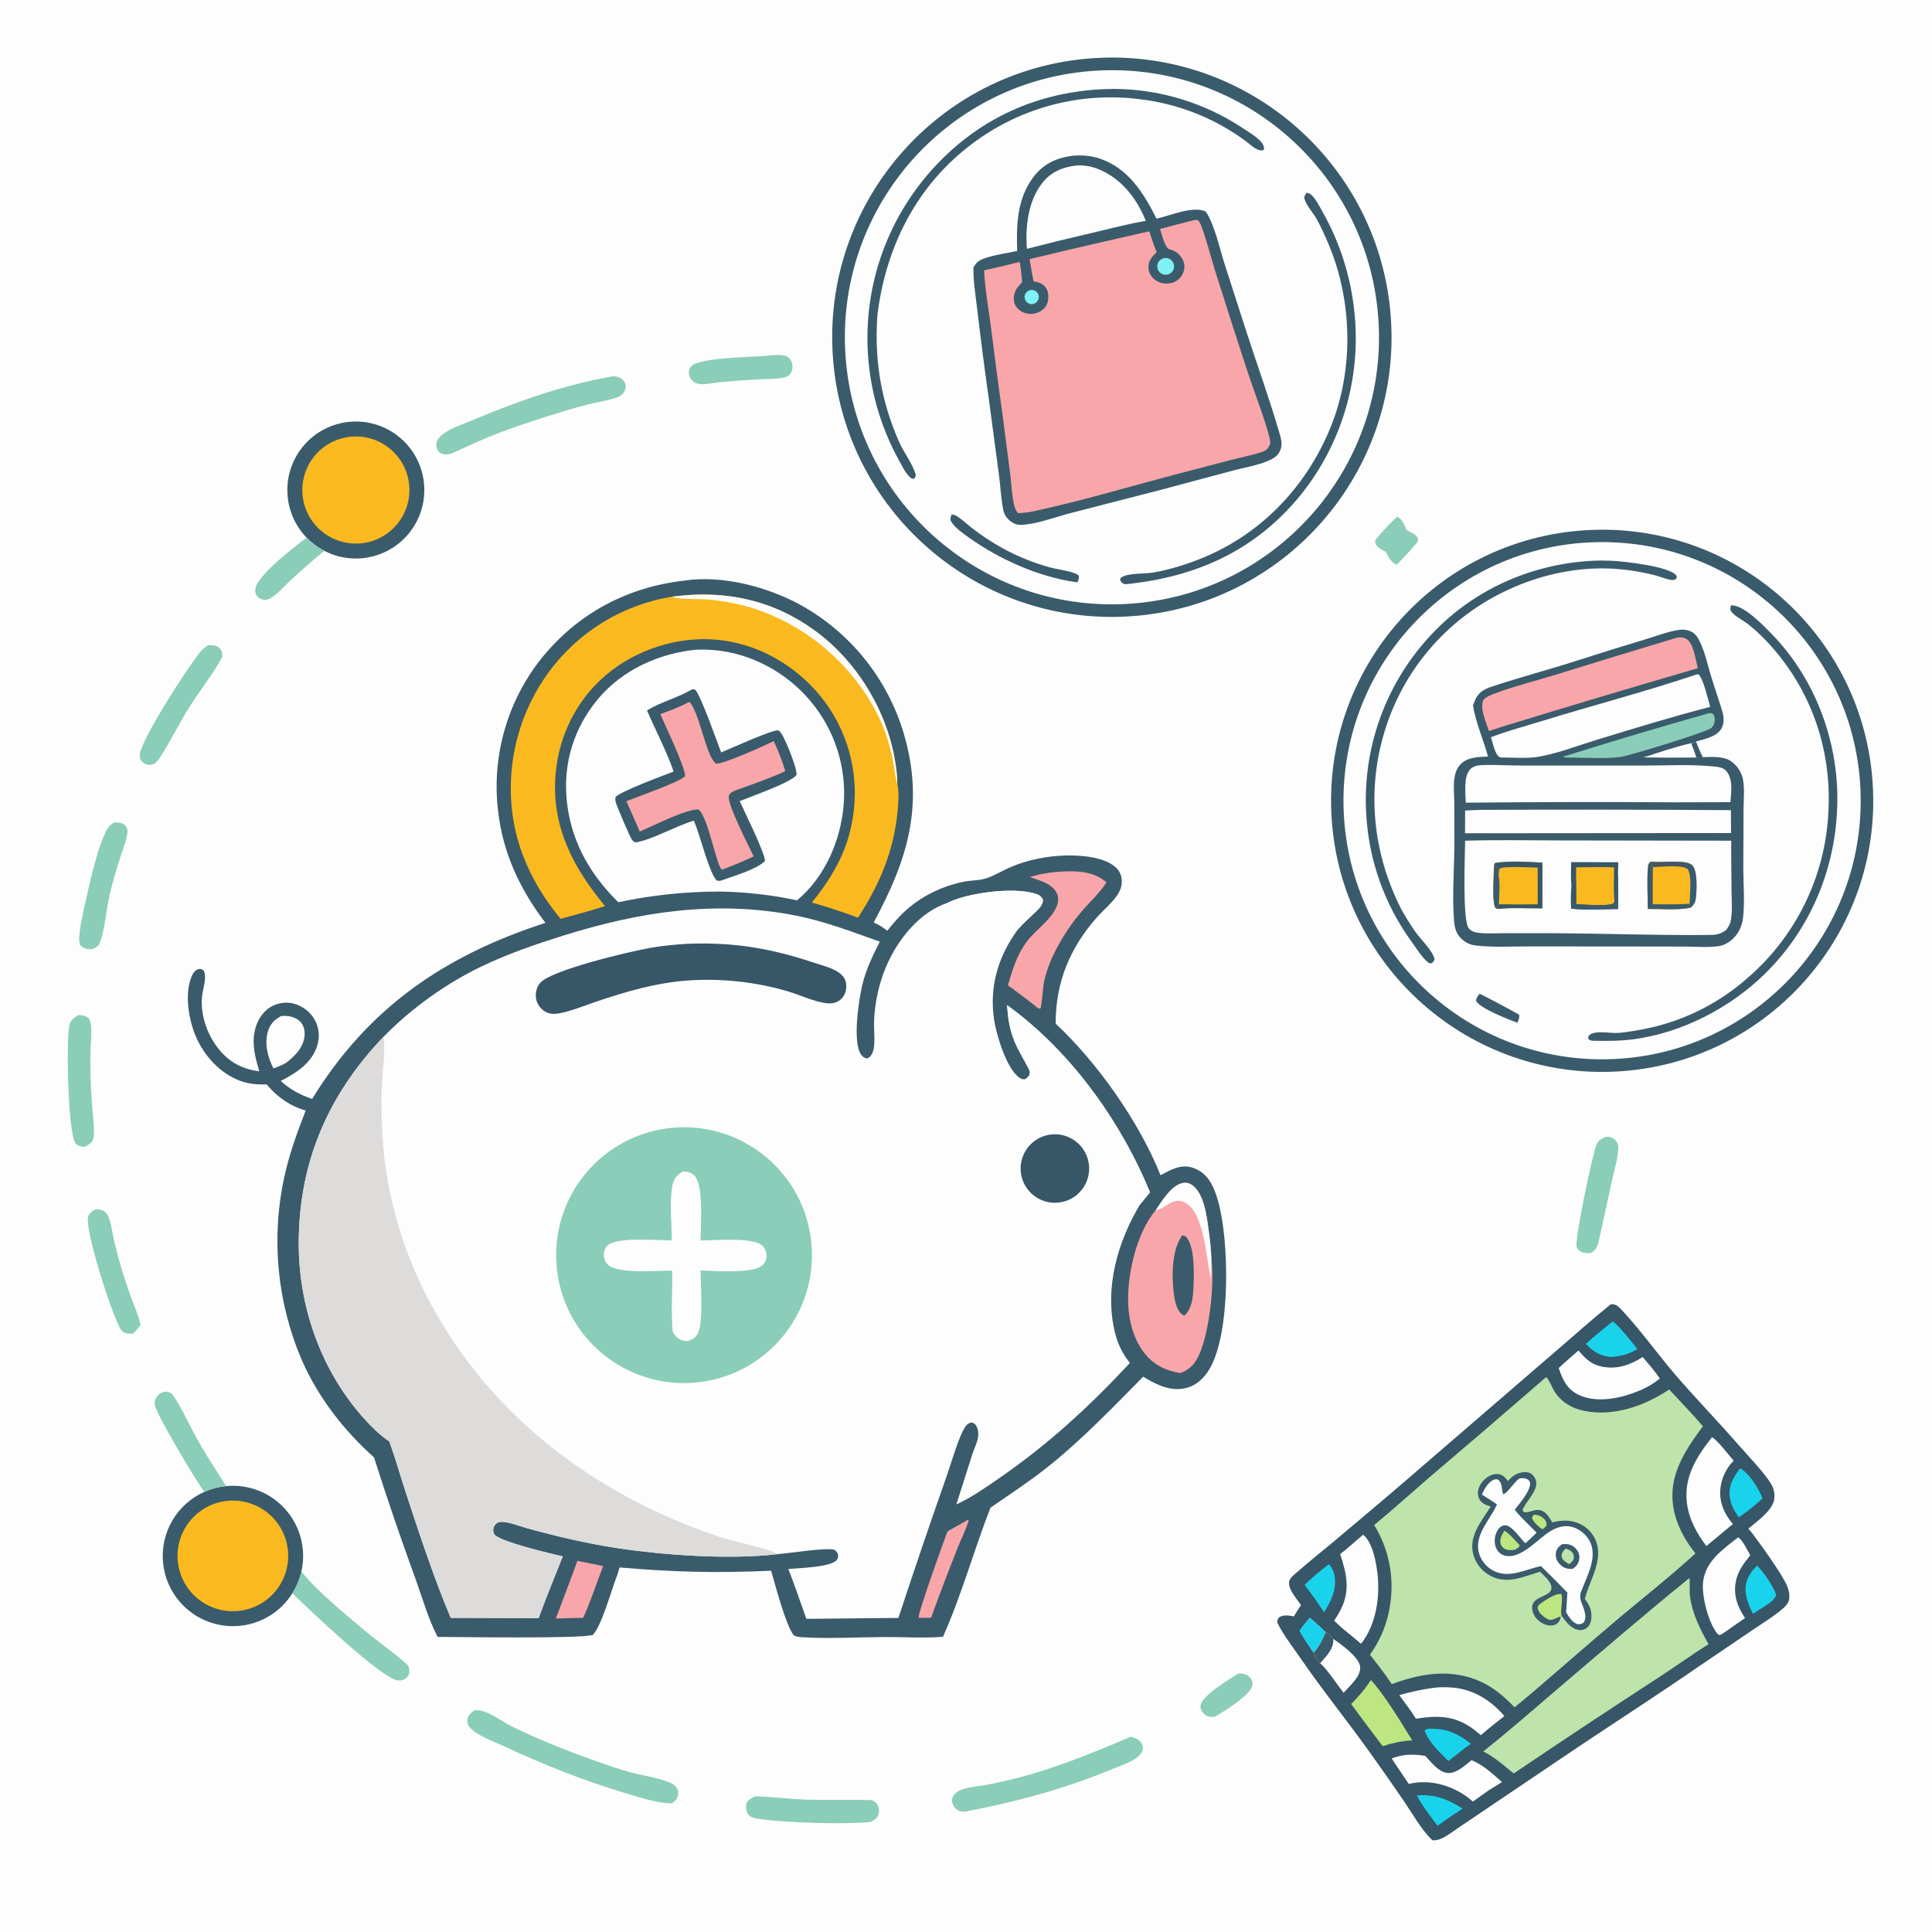<?xml version="1.0" encoding="utf-8" ?><svg xmlns="http://www.w3.org/2000/svg" xmlns:xlink="http://www.w3.org/1999/xlink" width="1024" height="1024" viewBox="0 0 1024 1024"><path fill="#FDFDFD" d="M0 0L1024 0L1024 1024L0 1024L0 0Z"/><path fill="#3A5B6B" d="M362.995 307.696C382.861 304.727 406.601 311.031 423.987 320.45C450.531 335.058 470.269 359.516 478.943 388.546C490.182 426.452 481.114 455.521 463.073 488.925C465.768 490.139 467.963 491.469 470.254 493.321C472.264 490.825 474.322 488.334 476.527 486.008C485.725 476.304 497.664 470.056 510.719 467.337C514.695 466.509 518.957 466.8 522.832 465.496C527.083 464.065 531.131 461.595 535.24 459.766C544.358 455.709 555.539 453.568 565.496 453.411C573.315 453.288 586.157 454.24 591.941 460.284C595.092 463.576 595.316 468.622 593.268 472.568C590.588 477.733 585.132 481.956 581.276 486.324C566.93 502.58 559.461 520.882 559.532 542.569C581.523 563.026 603.981 594.887 615.099 622.904C617.757 621.514 620.489 619.899 623.364 619.009C627.729 617.658 631.325 618.091 635.301 620.314C641.184 623.605 643.756 630.134 645.529 636.314C651.629 657.573 652.256 705.865 641.35 725.122C638.534 730.092 634.405 734.212 628.737 735.659C620.514 737.756 612.7 733.85 605.902 729.683C590.182 745.571 574.747 761.745 557.372 775.862C547.06 784.239 535.907 791.58 524.97 799.105C516.175 821.678 509.678 845.386 499.804 867.522C490.252 868.358 478.735 867.599 468.958 867.661C454.645 867.75 439.893 868.606 425.617 867.794C423.912 867.698 422.279 867.577 420.725 866.798C416.422 861.401 410.91 839.982 408.708 832.513C380.078 833.841 356.853 833.225 328.396 830.788L327.158 834.858C324.089 842.441 319.067 861.348 314.231 866.546C307.307 868.648 243.213 867.617 231.92 867.584C227.01 858.038 223.815 846.816 220.179 836.713C212.413 815.45 205.095 794.027 198.23 772.457C182.167 758.087 168.569 740.545 159.913 720.753C146.809 690.118 143.598 656.155 150.727 623.606C153.408 611.494 157.517 600.133 162.019 588.61C153.775 586.219 146.78 581.377 141.338 574.753C136.275 574.923 131.447 574.506 126.697 572.638C116.42 568.597 108.212 559.544 103.886 549.546C100.005 540.578 97.661 526.754 101.59 517.443C102.255 515.866 103.429 514.081 105.213 513.669C106.562 513.357 106.979 513.714 107.998 514.446C109.737 518.231 107.673 523.382 107.174 527.384C105.958 537.129 109.506 547.813 115.517 555.508C121.252 562.85 128.198 566.631 137.402 567.811C135.417 560.912 133.472 553.975 134.938 546.75C135.974 541.642 138.689 536.676 143.192 533.857C146.883 531.566 151.343 530.864 155.559 531.91C160.185 533.063 164.376 536.261 166.745 540.391C169.122 544.533 169.556 549.489 168.187 554.041C165.341 563.504 157.014 568.664 148.807 572.936C153.879 577.583 158.975 580.153 165.406 582.499C195.09 534.148 235.7 506.36 289.115 489.141C275.652 471.608 266.384 451.762 263.971 429.645C260.567 400.776 268.836 371.743 286.938 348.999C306.216 325.062 332.577 311.101 362.995 307.696Z"/><path fill="#FDFDFD" d="M501.933 478.617C512.83 473.216 537.155 469.922 548.978 473.737C550.822 474.333 551.903 475.086 552.777 476.878C552.741 480.071 549.946 482.265 547.769 484.387C545.053 487.033 542.173 489.539 539.676 492.396C529.118 506.602 524.253 522.741 526.886 540.464C528.048 548.287 533.517 566.75 540.437 571.269C541.335 571.855 541.924 571.98 542.963 572.083C544.392 571.39 544.603 571.093 545.526 569.781C545.594 569.151 545.806 568.52 545.729 567.891C545.54 566.369 538.438 555.132 537.101 550.407C534.994 544.804 534.129 538.723 533.788 532.767C567.293 556.909 593.901 594.071 609.529 631.949C607.736 634.11 605.955 636.28 604.186 638.461C592.188 658.556 585.212 683.051 590.978 706.385C592.478 712.456 594.964 717.491 598.855 722.393C577.462 745.437 555.704 765.398 529.821 783.305C522.624 788.283 514.872 793.731 506.892 797.361L515.413 770.585C516.308 767.772 517.932 764.786 518.373 761.905C518.661 760.023 518.512 757.873 517.664 756.148C517.085 754.971 516.368 754.312 515.128 753.936C513.565 754.126 512.765 754.674 511.857 755.914C508.254 760.83 504.243 775.3 501.983 781.7C493.118 806.887 484.516 832.166 476.177 857.532L427.402 858.016C424.228 849.212 421.269 840.317 417.84 831.609C422.98 831.101 440.122 830.733 443.395 826.932C444.259 825.929 444.378 824.914 444.086 823.667C443.838 822.608 443.134 822.17 442.389 821.433C437.302 820.131 418.863 823.24 412.161 823.713C386.908 826.742 352.267 824.328 327.013 820.5C310.902 818.058 295.239 814.334 279.531 810.045C276.038 809.091 267.769 805.808 264.395 806.798C263.153 807.162 262.206 808.17 261.724 809.351C261.246 810.523 261.269 811.937 261.891 813.053C264.118 817.049 292.3 823.512 298.267 824.933C293.957 835.809 289.488 846.648 285.464 857.633L238.9 857.492C230.099 836.669 222.011 812.231 214.929 790.592C212.033 781.741 209.538 772.743 206.334 763.998C203.767 762.234 201.413 760.381 199.16 758.225C173.255 733.439 159.033 697.698 158.38 662.059C157.574 618.038 173.127 580.941 203.411 549.396C218.157 534.293 236.667 521.069 255.724 511.992C269.36 505.498 283.843 500.489 298.236 495.976C338.884 483.229 379.639 476.913 421.907 485.291C437.183 488.318 451.684 493.904 466.317 499.098C462.539 506.508 459 513.853 457.05 521.993C455.178 529.808 451.776 552.082 456.301 558.841C457.215 560.207 458.087 560.723 459.669 561.007C461.559 560.318 462.674 557.902 463.041 556.04C463.869 551.84 463.142 546.543 463.239 542.204C463.492 530.849 466.318 518.858 471.343 508.654C477.58 495.987 488.158 483.332 501.933 478.617Z"/><path fill="#DDDCDA" d="M203.411 549.396C203.43 549.608 203.451 549.819 203.468 550.031C204.138 558.379 202.827 566.912 202.413 575.254C201.942 584.76 202.247 594.503 202.88 603.999C206.947 664.996 238.23 720.659 284.055 760.216C312.514 784.782 345.69 802.534 381.191 814.525C388.383 816.954 407.519 820.72 412.161 823.713C386.908 826.742 352.267 824.328 327.013 820.5C310.902 818.058 295.239 814.334 279.531 810.045C276.038 809.091 267.769 805.808 264.395 806.798C263.153 807.162 262.206 808.17 261.724 809.351C261.246 810.523 261.269 811.937 261.891 813.053C264.118 817.049 292.3 823.512 298.267 824.933C293.957 835.809 289.488 846.648 285.464 857.633L238.9 857.492C230.099 836.669 222.011 812.231 214.929 790.592C212.033 781.741 209.538 772.743 206.334 763.998C203.767 762.234 201.413 760.381 199.16 758.225C173.255 733.439 159.033 697.698 158.38 662.059C157.574 618.038 173.127 580.941 203.411 549.396Z"/><path fill="#FDFDFD" d="M533.788 532.767C567.293 556.909 593.901 594.071 609.529 631.949C607.736 634.11 605.955 636.28 604.186 638.461C600.671 635.89 590.683 613.632 587.442 608.169C576.45 589.75 562.872 573.004 547.123 558.442C544.134 555.633 540.92 551.953 537.101 550.407C534.994 544.804 534.129 538.723 533.788 532.767Z"/><path fill="#FDFDFD" d="M501.933 478.617C512.83 473.216 537.155 469.922 548.978 473.737C550.822 474.333 551.903 475.086 552.777 476.878C552.741 480.071 549.946 482.265 547.769 484.387C545.053 487.033 542.173 489.539 539.676 492.396C537.366 491.407 535.343 489.49 533.259 488.083C526.091 483.241 520.121 480.815 511.491 480.042C508.501 479.774 504.64 479.953 501.933 478.617Z"/><path fill="#8ACDB8" d="M357.029 597.706C394.224 594.662 426.884 622.253 430.097 659.433C433.31 696.613 405.868 729.398 368.702 732.78C331.297 736.184 298.254 708.526 295.02 671.106C291.787 633.686 319.595 600.769 357.029 597.706Z"/><path fill="#FDFDFD" d="M361.653 620.972C361.832 620.968 362.012 620.956 362.192 620.958C364.539 620.992 366.513 621.496 368.179 623.238C373.137 628.424 371.332 650.059 371.294 657.497C378.503 657.443 399.023 655.6 404.025 660.211C405.55 661.616 406.209 663.422 406.248 665.475C406.285 667.376 405.607 669.185 404.218 670.503C399.066 675.39 378.658 673.451 371.307 673.381C371.252 681.453 373.006 700.008 369.904 706.622C368.73 709.126 367 709.988 364.483 710.846C363.811 710.779 363.146 710.717 362.482 710.588C359.44 710.001 358.27 708.471 356.567 706.007C355.514 695.327 356.553 684.218 356.235 673.457C348.569 673.467 327.863 675.188 322.496 670.598C320.941 669.268 320.116 667.434 320.043 665.4C319.972 663.422 320.558 661.558 321.994 660.157C326.805 655.466 348.887 657.403 355.994 657.496C356.086 648.615 354.779 637.745 356.252 629.132C356.957 625.008 358.281 623.318 361.653 620.972Z"/><path fill="#375668" d="M364.468 500.213C388.858 499.315 408.297 502.56 431.496 510.276C435.949 511.757 441.612 513.041 445.275 516.002C447.162 517.527 448.319 519.34 448.518 521.784C448.731 524.38 448.008 527.178 446.214 529.12C444.217 531.283 441.447 532.055 438.577 531.777C431.701 531.11 424.366 527.451 417.688 525.465C400.405 520.381 382.352 518.425 364.381 519.689C347.481 520.939 332.3 525.461 316.302 530.781C309.946 532.894 303.13 535.845 296.551 537.056C293.479 537.621 290.769 537.563 288.167 535.662C286.042 534.11 284.432 531.676 284.09 529.041C283.723 526.206 284.398 523.095 286.318 520.921C292.359 514.084 333.685 504.323 344.638 502.395C351.226 501.235 357.803 500.644 364.468 500.213Z"/><path fill="#375668" d="M554.825 601.706C561.206 600.155 567.927 602.171 572.401 606.977C576.876 611.783 578.407 618.63 576.405 624.884C574.404 631.138 569.181 635.824 562.748 637.138C553.051 639.12 543.554 632.97 541.394 623.311C539.234 613.652 545.208 604.043 554.825 601.706Z"/><path fill="#FDFDFD" d="M365.97 344.687C369.935 344.138 374.29 344.211 378.279 344.542C397.913 346.172 416.844 356.363 429.443 371.451C442.518 386.891 448.882 406.914 447.123 427.069C445.435 445.878 437.129 464.949 422.453 477.194C408.988 474.321 395.276 472.764 381.51 472.547C363.431 472.536 345.402 474.432 327.722 478.203C313.439 464.167 303.681 447.698 300.808 427.659C297.985 407.964 302.701 389.204 314.682 373.315C327.053 356.909 345.842 347.45 365.97 344.687Z"/><path fill="#3A5B6B" d="M366.747 365.412C367.327 365.39 367.873 365.241 368.397 365.556C370.864 367.039 380.537 394.432 382.222 398.808C387.012 396.834 408.7 386.995 412.237 387.091C412.999 387.112 413.626 387.999 414.04 388.584C416.146 391.565 422.723 407.496 422.162 410.791C418.84 414.976 398.116 422.082 392.06 424.609C393.863 428.732 406.303 453.702 405.364 456.477C400.416 461.066 388.712 464.337 382.141 466.738C381.21 466.942 380.711 466.895 379.793 466.651C375.466 461.763 371.113 442.363 367.73 434.975C358.231 437.758 345.092 445.354 336.802 446.498C335.947 446.165 335.586 445.859 334.991 445.127C333.896 443.781 326.922 427.272 326.331 425.136C326.089 424.262 326.122 423.487 326.186 422.593C327.996 419.698 352.197 410.84 357.042 408.926C353.201 397.882 347.531 387.271 342.906 376.521C342.971 376.485 343.035 376.449 343.099 376.411C350.568 371.955 359.175 369.818 366.747 365.412Z"/><path fill="#F8A6A9" d="M365.381 372.003C370.638 377.144 374.129 400.711 379.433 404.722C383.784 405.006 405.013 395.273 410.103 392.805C412.513 397.958 414.569 403.269 416.258 408.701C408.008 412.538 399.517 415.408 390.992 418.522C389.415 419.098 387.001 419.892 386.368 421.637C384.963 425.505 396.967 448.541 399.462 453.883C394.011 456.528 388.427 458.764 382.778 460.942C379.922 460.397 375.28 432.016 370.002 428.964C362.69 429.239 346.315 437.632 339.107 440.76L332.004 424.634C337.549 422.438 360.671 414.307 363.118 411.412C363.197 406.504 352.64 384.787 349.955 378.494C355.227 376.642 360.436 374.616 365.381 372.003Z"/><path fill="#FABA1F" d="M356.388 316.25C384.665 312.419 410.888 318.167 433.825 335.691C455.766 352.454 471.353 379.359 474.916 406.754C475.319 409.695 475.552 412.657 475.612 415.625C475.647 415.714 475.697 415.799 475.715 415.893C476.653 420.687 476.127 426.445 475.606 431.275C473.367 452.019 465.963 469.124 454.74 486.408C446.684 483.33 438.586 480.719 430.289 478.372C442.203 463.682 450.447 448.794 452.522 429.644C455.069 407.8 448.654 385.857 434.741 368.826C421.159 352.263 401.439 341.069 380.003 339.068C359.301 337.135 337.265 344.24 321.37 357.609C305.565 370.901 296.201 389.941 294.456 410.396C292.132 437.64 303.708 459.941 320.698 480.233C312.931 482.774 305.006 484.841 297.127 487.006C284.336 471.408 275.17 453.946 271.978 433.882C267.722 406.535 274.507 378.618 290.84 356.275C306.548 334.802 330.111 320.414 356.388 316.25Z"/><path fill="#FDFDFD" d="M356.388 316.25C384.665 312.419 410.888 318.167 433.825 335.691C455.766 352.454 471.353 379.359 474.916 406.754C475.319 409.695 475.552 412.657 475.612 415.625C474.517 411.987 474.216 408.158 473.521 404.431C471.939 395.955 469.652 388.078 465.907 380.299C450.796 348.914 419.95 324.959 385.456 319.093C381.938 318.494 378.352 317.991 374.793 317.721C370.901 317.426 360.108 317.743 357.073 316.542C356.842 316.45 356.617 316.347 356.388 316.25Z"/><path fill="#F8A6A9" d="M612.582 641.355C615.742 636.674 620.764 628.454 626.587 627.073C628.48 626.623 630.315 627.036 631.897 628.149C638.314 632.666 639.662 645.174 640.646 652.304C641.355 657.433 641.899 662.66 642.09 667.834C643.829 680.814 640.907 706.482 635.522 718.116C633.208 723.115 630.623 725.886 625.486 727.795C619.897 726.665 615.088 725.126 610.619 721.376C602.632 714.673 598.963 703.824 598.125 693.711C596.788 677.572 601.967 653.951 612.582 641.355Z"/><path fill="#FDFDFD" d="M612.582 641.355C615.742 636.674 620.764 628.454 626.587 627.073C628.48 626.623 630.315 627.036 631.897 628.149C638.314 632.666 639.662 645.174 640.646 652.304C641.355 657.433 641.899 662.66 642.09 667.834C642.048 671.209 641.933 674.582 641.745 677.952C640.095 669.895 639.499 661.816 637.408 653.768C635.959 648.189 633.682 640.422 628.268 637.488C621.75 633.957 618.695 640.17 613.139 641.301C612.956 641.338 612.768 641.337 612.582 641.355Z"/><path fill="#3A5B6B" d="M626.657 654.701C627.326 654.85 627.935 655.147 628.567 655.409C633.462 660.876 632.847 675.363 632.556 682.253C632.333 687.546 631.806 693.596 627.707 697.367C627.214 697.08 626.997 696.972 626.566 696.67C623.749 694.689 622.735 689.622 622.268 686.395C620.931 677.14 620.874 662.527 626.657 654.701Z"/><path fill="#F8A6A9" d="M559.282 462.195C559.419 462.178 559.555 462.154 559.692 462.143C568.918 461.441 579.112 461.213 586.441 467.651C583.255 472.865 578.31 477.37 574.262 481.952C568.066 489.019 562.833 496.875 558.7 505.315C556.311 510.102 554.516 515.163 553.355 520.385C552.737 523.192 552.213 533.437 551.348 534.647C549.937 534.479 549.458 533.785 548.393 532.905C543.689 529.29 539.049 525.674 534.202 522.247C536.643 513.903 539.05 505.874 544.393 498.84C549.071 492.681 557.441 487.342 560.196 480.064C561.023 477.878 561.123 475.419 560.067 473.289C557.562 468.236 550.723 466.536 545.83 464.892C550.189 463.44 554.726 462.674 559.282 462.195Z"/><path fill="#F8A6A9" d="M306.026 827.305C310.59 828.26 315.133 828.993 319.67 830.116C317.766 834.895 310.655 855.297 308.92 857.534C304.157 857.522 299.373 857.736 294.61 857.85C298.376 847.647 302.366 837.553 306.026 827.305Z"/><path fill="#FDFDFD" d="M149.006 538.532C149.837 538.481 150.672 538.438 151.506 538.465C154.268 538.555 157.528 539.626 159.387 541.757C161.177 543.81 161.685 546.61 161.395 549.257C160.718 555.43 156.224 559.742 151.616 563.358C149.476 564.591 147.261 565.434 144.962 566.305C141.87 560.552 140.026 552.839 142.071 546.442C143.303 542.591 145.534 540.423 149.006 538.532Z"/><path fill="#F8A6A9" d="M513.023 805.543L513.397 805.945C512.051 810.718 509.379 815.743 507.555 820.413C502.688 832.682 498.004 845.024 493.504 857.432L487.16 857.52L486.89 857.227C486.821 854.112 500.308 816.438 502.22 811.636L513.023 805.543Z"/><path fill="#3A5B6B" d="M578.943 30.873C660.703 25.14 731.599 86.845 737.197 168.615C742.796 250.385 680.974 321.178 599.195 326.643C517.606 332.094 447.014 270.446 441.428 188.867C435.842 107.288 497.373 36.594 578.943 30.873Z"/><path fill="#FDFDFD" d="M581.593 37.424C659.635 33.142 726.377 92.925 730.681 170.966C734.985 249.006 675.221 315.765 597.181 320.091C519.111 324.419 452.319 264.626 448.014 186.554C443.708 108.482 503.52 41.708 581.593 37.424Z"/><path fill="#3A5B6B" d="M567.735 82.648C572.93 82.054 578.045 82.416 583.012 84.105C598.061 89.223 606.265 102.448 612.993 115.916C620.11 114.299 632.431 108.914 639.08 112.133C643.63 118.701 646.573 132.174 649.118 140.116L660.762 176.239C666.325 193.453 672.573 210.619 677.664 227.964C678.882 232.113 680.334 235.823 677.962 239.854C676.519 242.304 673.978 243.514 671.425 244.544C665.808 246.811 659.37 247.843 653.504 249.398L615.39 259.589L567.169 272.006C559.405 274.036 548.874 278.031 541.003 278.193C538.221 278.25 535.939 276.871 534.086 274.863C532.691 273.351 532.106 272.017 531.709 270.001C530.546 264.107 530.274 257.909 529.494 251.936L524.179 212.082C521.871 195.706 519.747 179.305 517.81 162.882C517.023 155.906 515.738 148.629 515.969 141.609C516.08 141.455 516.193 141.302 516.302 141.147C516.914 140.279 517.536 139.276 518.396 138.632C522.34 135.677 533.901 134.182 539.126 133.038C538.688 119.127 538.989 105.547 547.697 93.884C552.82 87.023 559.507 83.871 567.735 82.648Z"/><path fill="#F8A6A9" d="M633.238 116.565L634.912 116.651C635.744 117.525 636.148 118.282 636.578 119.415C639.595 127.36 641.622 135.914 644.202 144.034C650.217 162.959 656.216 181.938 662.506 200.771C664.742 207.464 672.782 228.723 673.249 234.2C673.365 235.559 672.472 237.108 671.525 238.074C670.692 238.924 669.696 239.292 668.585 239.651C663.319 241.356 657.668 242.445 652.295 243.818L621.768 251.816C597.239 258.303 572.639 265.652 547.847 270.975C545.095 271.566 542.419 271.889 539.606 271.979C538.254 270.684 537.779 268.861 537.377 267.063C536.254 262.05 536.102 256.626 535.466 251.522L531.127 218.043C528.905 202.705 527.042 187.295 525.027 171.926C523.789 162.489 521.999 152.765 521.595 143.274C527.922 141.918 534.221 140.432 540.488 138.817C541.167 142.331 541.414 145.943 541.763 149.504C541.62 149.663 541.474 149.82 541.333 149.981L540.667 150.747C539.512 152.063 538.496 153.234 537.913 154.918C537.15 157.117 537.049 159.56 538.11 161.676C539.136 163.721 541.069 165.197 543.23 165.879C546.003 166.758 549.019 166.423 551.532 164.956C553.493 163.791 554.875 161.959 555.378 159.729C555.902 157.402 555.724 154.422 554.289 152.432C552.673 150.191 550.404 149.588 547.818 149.109C547.002 145.212 546.394 141.261 545.718 137.337C566.82 132.267 587.96 127.359 609.137 122.614C610.381 126.322 611.586 130.046 613.062 133.671C611.772 134.931 610.327 136.368 609.529 138C608.549 140.003 608.423 142.531 609.262 144.603C610.15 146.794 612.052 148.54 614.206 149.464C616.855 150.601 619.955 150.625 622.577 149.392C624.771 148.361 626.371 146.55 627.196 144.279C627.978 142.128 627.972 139.971 626.988 137.892C625.775 135.329 623.704 133.338 621.019 132.478C620.945 132.455 619.674 132.069 619.546 132.011C617.316 130.988 615.62 123.682 614.845 121.357C620.964 119.713 627.095 118.116 633.238 116.565Z"/><path fill="#FDFDFD" d="M570.772 87.685C574.994 87.496 579.202 88.293 583.064 90.011C594.796 95.141 602.639 105.442 607.28 117.038C596.438 118.965 585.641 121.886 574.897 124.35C564.663 126.731 554.46 129.238 544.288 131.87C543.378 120.222 544.917 106.52 552.386 97.04C557.191 90.941 563.309 88.547 570.772 87.685Z"/><path fill="#7FF1F4" d="M615.588 137.335C616.997 136.516 618.74 136.532 620.134 137.376C621.528 138.22 622.35 139.757 622.279 141.385C622.207 143.012 621.253 144.471 619.791 145.19C617.635 146.248 615.029 145.409 613.896 143.292C612.763 141.175 613.511 138.54 615.588 137.335Z"/><path fill="#7FF1F4" d="M546.115 153.744C548.111 153.363 550.049 154.634 550.494 156.616C550.939 158.599 549.731 160.576 547.763 161.084C546.434 161.427 545.023 161.019 544.082 160.019C543.141 159.02 542.82 157.587 543.243 156.28C543.666 154.974 544.767 154.002 546.115 153.744Z"/><path fill="#3A5B6B" d="M585.649 47.219C587.374 47.164 589.1 47.133 590.826 47.128C614.861 47.327 638.326 54.475 658.39 67.711C661.598 69.834 665.594 72.193 668.244 74.991C669.473 76.288 670.011 77.598 669.966 79.338C667.097 81.067 662.792 76.679 660.549 74.994C644.102 62.772 624.748 55.056 604.403 52.61C571.65 48.357 538.574 57.575 512.742 78.154C484.79 100.156 469.27 132.185 465.053 167.009C463.34 190.702 466.923 212.335 476.497 234.129C479.103 240.063 483.739 245.674 485.41 251.862C485.148 253.016 485.143 253.064 484.237 253.819C483.227 253.642 483.005 253.552 482.268 252.883C479.775 250.621 478.02 246.786 476.389 243.832C466.363 225.639 460.706 205.363 459.865 184.607C458.416 149.106 471.179 114.493 495.329 88.431C519.394 62.418 550.333 48.667 585.649 47.219Z"/><path fill="#3A5B6B" d="M692.531 102.114C693.403 102.341 693.973 102.457 694.705 103.023C697.079 104.857 699.337 109.322 700.795 111.928C710.178 128.441 715.998 146.736 717.881 165.634C721.496 200.381 711.248 235.15 689.365 262.381C665.198 291.98 633.917 305.915 596.438 309.672C596.213 309.613 595.978 309.586 595.764 309.495C594.491 308.954 594.257 308.466 593.645 307.313L594.064 306.199C597.742 303.547 606.734 304.281 611.357 303.449C620.582 301.788 629.829 298.879 638.46 295.247C669.385 282.234 692.87 257.09 705.36 226.176C717.695 195.646 716.846 158.923 703.881 128.742C702.027 124.425 700.048 119.973 697.731 115.885C695.851 112.567 692.49 109.105 691.427 105.501C691.005 104.067 691.837 103.299 692.531 102.114Z"/><path fill="#3A5B6B" d="M504.354 272.621C505.274 272.799 506.196 272.934 507.003 273.443C509.843 275.233 512.517 277.816 515.195 279.892C520.212 283.792 525.523 287.3 531.079 290.385C539.198 294.899 547.455 298.204 556.384 300.713C560.273 301.806 569.01 302.773 571.693 304.957C572.133 306.339 571.598 307.316 571.104 308.595C570.621 308.563 570.137 308.537 569.658 308.466C550.084 305.586 529.636 296.386 513.668 285.017C510.436 282.715 506.407 279.989 504.25 276.589C503.326 275.133 503.922 274.129 504.354 272.621Z"/><path fill="#3A5B6B" d="M840.03 281.055C919.253 276.001 987.562 336.152 992.571 415.378C997.581 494.603 937.393 562.879 858.164 567.845C778.997 572.807 710.787 512.676 705.781 433.512C700.776 354.348 760.869 286.104 840.03 281.055Z"/><path fill="#FDFDFD" d="M846.356 287.355C922.174 285.816 984.834 346.132 986.184 421.953C987.534 497.775 927.062 560.284 851.237 561.445C775.68 562.602 713.439 502.389 712.093 426.835C710.748 351.28 770.805 288.89 846.356 287.355Z"/><path fill="#3A5B6B" d="M780.709 373.884C781.159 372.692 781.597 371.438 782.174 370.299C783.942 366.805 786.811 365.211 790.383 364.022C805.627 358.95 821.229 354.85 836.538 349.918C848.314 346.123 860.13 342.449 871.982 338.897C877.57 337.205 883.444 334.942 889.197 333.965C891.865 333.512 894.395 333.671 896.808 334.985C898.945 336.147 900.277 338.568 901.256 340.705C903.752 346.156 905.153 352.624 906.897 358.383C908.751 364.505 910.904 370.538 912.751 376.655C913.674 379.71 914.062 383.298 912.384 386.172C909.83 390.545 903.37 391.696 898.865 393.045C899.998 395.836 901.068 398.658 902.517 401.305C907.185 401.23 913.289 400.678 917.337 403.37C920.498 405.473 923.013 409.143 923.758 412.867C924.78 417.981 924.136 424.043 924.111 429.275L923.992 459.62C923.966 468.215 924.813 477.473 923.904 485.988C923.555 489.267 922.524 492.435 920.587 495.126C918.339 498.25 914.866 500.879 910.999 501.467C905.44 502.313 898.949 501.708 893.295 501.703L857.943 501.648L809.867 501.624C801.073 501.614 791.854 502.129 783.122 501.243C780.077 500.934 777.955 500.326 775.529 498.388C771.993 495.564 771.074 492.459 770.676 488.043C769.583 475.893 770.832 459.726 770.848 447.169L770.815 425.72C770.773 421.49 770.294 417.109 770.811 412.906C771.142 410.211 771.975 407.47 773.816 405.407C777.579 401.192 783.5 401.237 788.686 400.971C786.213 391.916 782.212 383.171 780.709 373.884Z"/><path fill="#FDFDFD" d="M896.351 393.89C897.468 393.772 897.895 393.555 898.865 393.045C899.998 395.836 901.068 398.658 902.517 401.305L899.044 401.509C889.733 401.618 880.42 401.596 871.11 401.442C879.43 398.692 887.818 395.906 896.351 393.89Z"/><path fill="#3A5B6B" d="M896.351 393.89C897.468 393.772 897.895 393.555 898.865 393.045C899.998 395.836 901.068 398.658 902.517 401.305L899.044 401.509C898.385 398.908 897.303 396.397 896.351 393.89Z"/><path fill="#FDFDFD" d="M776.543 445.592C793.468 445.081 810.536 445.427 827.473 445.446L917.58 445.588C917.52 454.555 917.683 463.534 917.755 472.502C917.797 477.651 918.329 483.241 917.271 488.298C916.907 490.033 915.94 491.409 914.943 492.84C911.405 495.575 908.803 495.527 904.507 495.562C878.048 495.779 851.473 494.814 825.001 494.62L798.403 494.604C793.474 494.614 788.191 494.977 783.301 494.381C781.524 494.165 779.762 493.473 778.54 492.12C774.983 488.182 776.501 453.002 776.543 445.592Z"/><path fill="#FABA1F" d="M791.888 458.461L792.379 457.369C799.785 456.19 809.986 456.78 817.523 457.221L817.487 481.468C809.723 481.507 801.536 480.984 793.836 481.776C793.211 481.618 792.881 481.342 792.36 480.974C790.667 475.739 791.798 464.431 791.888 458.461Z"/><path fill="#375668" d="M791.888 458.461L792.379 457.369C799.785 456.19 809.986 456.78 817.523 457.221L817.487 481.468C809.723 481.507 801.536 480.984 793.836 481.776L794.454 479.257C801.303 479.404 808.154 479.417 815.003 479.297L815.004 459.887C811.645 459.804 797.02 458.878 794.748 460.426L794.256 463.539C794.117 462.557 794.042 461.42 793.744 460.479C793.313 459.116 793.085 459.023 791.888 458.461Z"/><path fill="#3A5B6B" d="M791.888 458.461C793.085 459.023 793.313 459.116 793.744 460.479C794.042 461.42 794.117 462.557 794.256 463.539C795.194 468.466 794.596 474.228 794.454 479.257L793.836 481.776C793.211 481.618 792.881 481.342 792.36 480.974C790.667 475.739 791.798 464.431 791.888 458.461Z"/><path fill="#375668" d="M832.723 456.946L857.686 456.983C857.732 458.903 857.656 460.788 857.538 462.705C857.682 469.059 857.707 475.416 857.611 481.771C849.466 481.886 840.813 482.458 832.736 481.619C832.622 477.597 832.512 473.495 832.914 469.485C832.457 465.406 832.692 461.049 832.723 456.946Z"/><path fill="#FABA1F" d="M835.423 459.695C842.095 459.672 848.821 459.476 855.486 459.701C855.453 465.669 855.095 471.845 855.728 477.782L855.268 478.792C851.884 480.553 839.682 479.34 835.445 479.264L835.343 466.351L835.423 459.695Z"/><path fill="#3A5B6B" d="M855.728 477.782C856.544 472.813 856.32 467.573 857.538 462.705C857.682 469.059 857.707 475.416 857.611 481.771C849.466 481.886 840.813 482.458 832.736 481.619C832.622 477.597 832.512 473.495 832.914 469.485C833.365 472.746 832.746 475.914 833.998 479.019L834.481 478.92C835.261 474.911 834.683 470.816 835.275 466.779C835.296 466.636 835.321 466.494 835.343 466.351L835.445 479.264C839.682 479.34 851.884 480.553 855.268 478.792L855.728 477.782Z"/><path fill="#FABA1F" d="M874.966 456.619C875.148 456.646 875.329 456.674 875.51 456.698C880.626 457.379 894.129 455.302 897.051 458.726C899.9 462.063 899.309 472.084 898.806 476.271C898.548 478.415 897.737 479.545 896.244 481.055C889.326 482.584 880.518 481.703 873.376 481.78C873.343 474.545 872.822 466.884 873.436 459.684C873.574 458.062 873.695 457.636 874.966 456.619Z"/><defs><linearGradient id="gradient_0" gradientUnits="userSpaceOnUse" x1="879.909" y1="453.631" x2="901.618" y2="472.76"><stop offset="0" stop-color="#4B5461"/><stop offset="1" stop-color="#315E7B"/></linearGradient></defs><path fill="url(#gradient_0)" d="M874.966 456.619C875.148 456.646 875.329 456.674 875.51 456.698C880.626 457.379 894.129 455.302 897.051 458.726C899.9 462.063 899.309 472.084 898.806 476.271C898.548 478.415 897.737 479.545 896.244 481.055L895.546 479.017C895.507 474.207 896.951 464.666 894.562 460.668C891.141 458.151 880.583 459.53 876.06 459.572L874.966 456.619Z"/><path fill="#3A5B6B" d="M873.376 481.78C873.343 474.545 872.822 466.884 873.436 459.684C873.574 458.062 873.695 457.636 874.966 456.619L876.06 459.572C875.971 466.14 875.95 472.708 875.999 479.276C882.497 479.287 889.065 479.493 895.546 479.017L896.244 481.055C889.326 482.584 880.518 481.703 873.376 481.78Z"/><path fill="#FDFDFD" d="M806.346 405.745L872.48 405.751C884.029 405.739 896.045 405.059 907.542 406.175C909.878 406.402 912.964 406.563 914.676 408.353C918.792 412.655 917.481 419.747 917.179 425.164L888.75 425.241C851.464 425.005 814.177 425.071 776.893 425.44C776.783 420.326 775.554 411.613 779.297 407.698C780.392 406.552 781.853 405.953 783.401 405.717C787.838 405.041 800.953 405.817 806.346 405.745Z"/><path fill="#F8A6A9" d="M888.669 338.028C890.499 337.747 892.18 337.648 893.839 338.647C897.769 341.013 898.652 349.94 899.923 354.157C865.406 364.198 830.963 374.492 796.597 385.039L789.115 387.452C787.704 382.785 784.174 375.532 786.256 370.884C788.003 369.113 790.83 368.091 793.149 367.237C803.421 363.452 814.27 360.769 824.748 357.549C846.021 350.93 867.328 344.423 888.669 338.028Z"/><path fill="#FDFDFD" d="M899.224 357.48L900.204 357.407C902.78 359.496 905.278 370.766 906.453 374.647C886.171 379.865 865.993 386.109 845.964 392.223C836.249 395.188 823.949 399.961 814.074 401.281C808.66 402.005 802.842 401.56 797.375 401.507C796.572 401.487 795.393 401.651 794.709 401.202C792.217 399.564 791.185 393.582 790.224 390.749C798.971 387.369 808.203 384.961 817.169 382.191C844.445 373.761 872.182 366.593 899.224 357.48Z"/><path fill="#FDFDFD" d="M784.69 429.25C828.932 429.05 873.176 429.098 917.418 429.394L917.496 441.547L909.25 441.535L776.499 441.646L776.551 429.579L784.69 429.25Z"/><path fill="#8ACDB8" d="M905.792 378.027C906.519 377.915 906.947 378.01 907.66 378.147C908.514 379.063 908.752 379.707 908.849 380.97C908.996 382.778 908.338 384.559 907.051 385.837C905.032 387.842 863.347 400.736 858.478 401.262C849.634 402.218 840.278 401.58 831.375 401.515L828.609 401.381L828.796 400.962C854.346 392.935 880.014 385.288 905.792 378.027Z"/><path fill="#3A5B6B" d="M844.11 297.213C847.433 297.049 850.814 297.076 854.137 297.219C860.335 297.485 884.763 300.086 888.52 305.04C888.964 305.627 888.626 306.074 888.466 306.719C887.505 307.359 886.965 307.556 885.786 307.379C882.797 306.93 879.679 305.514 876.698 304.784C868.966 302.841 861.058 301.683 853.093 301.328C833.563 300.562 813.445 305.443 796.032 314.186C766.876 328.645 744.757 354.219 734.651 385.155C724.078 417.462 727.259 451.369 742.543 481.567C744.776 485.664 747.227 489.639 749.885 493.475C752.859 497.763 758.998 503.442 760.374 508.259C759.98 509.621 759.823 509.691 758.709 510.594C757.619 510.531 757.331 510.528 756.476 509.763C753.472 507.078 750.917 502.939 748.533 499.641C733.865 479.64 725.37 455.782 724.098 431.011C722.208 396.896 734.055 363.444 756.994 338.121C779.411 313.178 810.788 298.969 844.11 297.213Z"/><path fill="#3A5B6B" d="M917.502 320.847C917.655 320.847 917.807 320.841 917.96 320.846C924.62 321.071 934.38 331.261 938.797 335.769C961.745 359.19 974.216 392.087 973.834 424.722C973.426 459.585 959.834 492.576 934.691 516.852C916.461 534.453 891.376 547.356 866.174 550.787C858.924 551.774 851.67 551.767 844.375 551.632C843.428 551.584 842.907 551.394 842.07 550.957L841.729 549.669C843.193 545.737 852.557 547.536 856.1 547.513C860.082 547.488 864.213 546.671 868.135 546.012C889.793 542.421 909.994 532.779 926.407 518.199C951.961 496.092 967.374 464.503 969.07 430.756C971.064 396.452 959.335 363.617 935.374 338.863C932.611 336.009 929.665 333.337 926.556 330.864C924.25 329.005 919.219 326.507 917.664 324.147C916.779 322.805 917.144 322.321 917.502 320.847Z"/><path fill="#3A5B6B" d="M784.217 526.69C785.887 527.349 804.346 537.155 805.219 537.89C805.363 539.537 804.864 540.612 804.248 542.089C799.616 540.375 784.338 534.446 782.333 530.479C782.398 528.842 783.269 527.931 784.217 526.69Z"/><path fill="#375668" d="M853.724 691.303C854.185 691.266 854.299 691.244 854.808 691.278C857.178 691.437 858.789 693.499 860.301 695.135C869.964 705.595 878.453 717.512 887.73 728.367C898.747 741.258 910.644 753.365 921.75 766.182C926.196 771.314 936.828 782.207 939.551 788.106C940.389 789.922 940.633 792.387 940.42 794.363C939.763 800.447 931.1 806.453 926.654 810.227C927.4 811.048 928.114 811.897 928.795 812.773C933.019 818.262 944.566 834.438 947.086 840.31C948.075 842.615 948.676 845.237 948.277 847.747C947.853 850.414 944.809 852.761 942.799 854.347C938.445 857.78 933.571 860.768 928.98 863.881L900.49 883.185C879.427 897.716 857.956 911.59 836.669 925.786L773.24 968.571C769.616 970.979 763.548 976.14 759.132 975.329C753.381 969.875 748.959 961.759 744.497 955.203C738.374 946.23 732.148 937.328 725.819 928.498C713.735 911.651 700.783 895.634 689.029 878.517C684.843 872.422 680.176 866.578 676.939 859.901C677.025 858.61 677.15 858.371 677.859 857.279C680.478 855.678 682.893 856.245 685.778 856.703C686.937 854.645 688.269 852.696 689.572 850.727C687.449 847.572 682.759 842.513 683.217 838.496C683.482 836.168 686.712 833.981 688.429 832.457C694 827.51 699.909 822.923 705.616 818.131C720.271 805.825 735.001 793.491 749.457 780.961L823.063 717.473C833.268 708.752 843.276 699.725 853.724 691.303Z"/><path fill="#BEE3AB" d="M819.472 729.892C820.881 730.813 822.87 735.914 823.987 737.624C827.695 743.295 833.161 746.485 839.807 747.814C855.45 750.944 871.868 745.055 884.714 736.436C890.673 742.96 896.876 749.223 902.589 755.972C895.491 765.471 888.1 776.151 886.672 788.223C885.121 801.341 890.617 813.29 898.615 823.341C885.752 835.17 871.909 846.021 858.532 857.26C843.114 870.215 828.05 883.574 812.724 896.638C809.458 899.453 806.082 902.152 802.753 904.893C797.425 899.425 791.842 894.489 784.82 891.314C769.121 884.216 753.227 886.866 737.66 892.633C734.077 887.233 730.109 882.111 726.104 877.022C730.758 870.526 733.914 863.666 735.77 855.878C739.665 839.532 737.147 822.579 728.334 808.304C738.321 800.055 747.915 791.381 757.719 782.922C778.407 765.366 798.992 747.689 819.472 729.892Z"/><path fill="#3A5B6B" d="M799.233 784.972C800.247 783.947 801.328 782.765 802.544 781.982C804.57 780.679 808.034 779.732 810.394 780.537C812.019 781.092 813.145 782.457 813.822 783.983C816.222 789.394 808.67 795.631 806.949 800.398L807.554 801.425C810.3 802.101 813.029 799.809 816.118 800.397C819.46 801.032 821.104 804.258 822.739 806.893C826.656 805.937 830.385 805.527 834.336 806.582C838.658 807.736 842.534 810.535 844.763 814.444C850.954 825.3 842.964 836.393 840.165 846.795C840.108 847.011 840.055 847.227 839.999 847.443C841.94 850.13 843.275 852.269 843.469 855.653C843.606 858.059 843.216 860.79 841.383 862.535C840.232 863.631 838.662 864.103 837.098 863.942C832.697 863.487 830.039 859.579 827.625 856.339L827.213 856.814C826.967 858.223 826.739 859.142 825.683 860.161C824.486 861.315 822.836 861.701 821.22 861.546C818.394 861.274 815.586 859.476 813.883 857.25C812.616 855.593 811.702 853.047 812.168 850.95C813.024 847.098 818.013 846.413 820.772 844.383C821.667 843.725 822.331 842.717 822.319 841.571C822.285 838.332 818.31 835.138 816.235 833.015C812.985 834.07 809.734 835.148 806.453 836.107C800.605 837.815 794.846 838.018 789.398 834.877C785.141 832.459 782.047 828.418 780.824 823.678C778.374 813.957 785.33 806.111 790.134 798.471C788.56 797.952 786.851 797.492 785.577 796.382C784.105 795.101 783.343 793.399 783.322 791.448C783.293 788.712 784.827 786.067 786.757 784.22C788.595 782.461 791.21 781.059 793.827 781.267C796.424 781.473 797.706 783.05 799.233 784.972Z"/><path fill="#BDE680" d="M827.213 856.814C825.491 857.077 823.339 858.626 821.698 858.564C820.335 858.512 818.539 857.16 817.571 856.302C816.061 854.965 815.138 853.797 815.001 851.734C815.415 850.675 815.997 850.283 816.903 849.646C819.336 847.933 824.545 844.361 827.504 844.874C828.584 847.494 827.044 852.73 827.542 855.884C827.566 856.036 827.597 856.187 827.625 856.339L827.213 856.814Z"/><path fill="#FDFDFD" d="M805.548 783.516C806.566 783.487 808.09 783.381 809.04 783.793C810.363 784.367 810.509 784.776 811.064 786.006C810.865 790.856 805.695 796.359 802.854 800.213C806.206 804.529 810.647 808.408 814.447 812.356C812.545 814.303 810.503 816.12 808.507 817.97C805.793 815.321 802.996 811.05 799.852 809.076C798.774 808.399 797.634 808.225 796.414 808.682C794.627 809.351 793.428 811.345 792.833 813.056C791.953 815.585 791.962 818.563 793.214 820.971C794.106 822.686 795.566 823.941 797.445 824.451C806.26 826.848 815.354 815.119 822.347 811.19C825.863 809.214 829.721 808.172 833.674 809.417C837.509 810.624 841.236 813.752 842.891 817.438C846.839 826.23 840.568 836.317 837.691 844.513C837.057 848.458 838.803 850.004 839.74 853.62C840.336 855.917 840.691 857.811 839.421 859.942C838.139 860.862 837.515 860.836 836.003 860.84C833.058 859.625 831.715 857.14 830.068 854.576C830.332 851.101 830.56 847.623 830.754 844.144C826.179 839.35 821.504 834.652 816.731 830.055C808.659 831.788 800.033 836.68 791.855 832.662C788.231 830.892 785.452 827.762 784.123 823.953C780.826 814.236 789.289 806.201 793.114 798.072L793.431 797.389C790.916 795.486 788.061 793.872 785.397 792.173C786.631 789.497 787.814 787.209 790.12 785.289C791.401 784.222 792.187 783.949 793.838 784.064C795.614 785.53 795.837 787.043 796.132 789.21C796.268 790.209 796.322 791.053 796.742 791.979C798.849 791.607 802.727 785.316 805.088 783.801C805.24 783.704 805.394 783.611 805.548 783.516Z"/><path fill="#3A5B6B" d="M827.876 818.463C828.59 818.421 829.299 818.372 830.015 818.395C832.265 818.468 833.989 819.336 835.446 821.054C836.711 822.545 837.301 824.352 837.035 826.298C836.695 828.788 835.555 830.125 833.572 831.549C833.497 831.548 833.422 831.546 833.347 831.546C832.915 831.546 832.482 831.552 832.05 831.535C829.675 831.445 827.893 830.46 826.347 828.658C825.012 827.102 824.338 825.159 824.654 823.111C824.994 820.902 826.137 819.735 827.876 818.463Z"/><path fill="#BEE3AB" d="M829.833 820.772C830.954 821.13 832.037 821.535 832.931 822.337C833.85 823.16 834.316 824.508 834.176 825.718C833.995 827.276 832.82 828.155 831.689 829.046C830.863 828.559 830.001 828.072 829.244 827.481C828.131 826.611 827.794 825.673 827.61 824.302C828.016 822.645 828.683 821.939 829.833 820.772Z"/><path fill="#BDE680" d="M797.369 811.303C800.41 813.146 803.014 816.466 805.478 819.049C805.081 820.351 804.074 820.675 802.979 821.422C801.221 821.594 799.635 821.819 797.96 821.132C796.769 820.644 795.747 819.58 795.398 818.336C794.677 815.763 795.998 813.373 797.369 811.303Z"/><path fill="#BDE680" d="M812.895 802.81C815.146 802.801 816.995 803.572 818.565 805.237C819.322 806.039 819.749 807.042 819.691 808.146C819.644 809.046 818.489 809.781 817.854 810.387L816.997 810.305C815.095 808.682 812.623 806.818 811.948 804.304L812.895 802.81Z"/><path fill="#BEE3AB" d="M895.35 836.423C895.962 839.424 895.315 842.796 895.718 845.905C896.944 855.351 901.003 863.256 905.564 871.45C897.014 876.82 888.783 882.757 880.332 888.29C854.189 905.262 828.203 922.475 802.377 939.927C801.02 939.006 799.747 937.883 798.462 936.861C794.573 933.512 790.713 930.667 786.154 928.288C799.247 917.918 811.797 906.892 824.502 896.056C847.964 876.045 871.424 855.87 895.35 836.423Z"/><path fill="#FDFDFD" d="M907.387 761.745C910.458 763.443 916.269 771.322 918.894 774.17C914.904 778.18 912.411 783.438 911.833 789.065C911.139 796.211 913.921 802.457 918.458 807.779L909.258 815.394L904.42 819.444C899.248 812.66 895.081 805.011 894.078 796.43C892.467 782.646 899.23 772.149 907.387 761.745Z"/><path fill="#FDFDFD" d="M722.499 813.431C727.514 817.529 729.359 827.807 730.066 833.882C731.535 846.502 729.423 861.015 721.383 871.237L716.39 867.039C713.133 864.508 710.106 861.881 707.139 859.016C708.456 856.994 709.706 854.947 710.778 852.783C715.76 842.725 713.67 833.784 710.315 823.738C714.468 820.423 718.459 816.882 722.499 813.431Z"/><path fill="#FDFDFD" d="M836.528 715.881C837.044 716.164 836.856 715.999 837.241 716.467C840.571 720.522 843.889 723.332 849.186 724.36C857.122 725.9 864.073 723.501 870.646 719.248C873.81 722.954 877.041 726.596 879.738 730.665C876.596 733.242 873.327 735.119 869.634 736.786C868.185 737.376 866.725 737.94 865.256 738.478C856.545 741.624 845.088 743.449 836.448 739.155C830.412 736.156 828.153 731.115 826.15 725.076C829.5 721.911 833.07 718.931 836.528 715.881Z"/><path fill="#FDFDFD" d="M759.171 894.675C762.584 894.125 766.662 894.17 770.11 894.476C781.085 895.452 790.329 901.291 797.357 909.554C793.122 912.846 788.953 916.168 784.879 919.66L781.475 916.896C781.104 916.619 780.732 916.345 780.357 916.073C770.843 909.188 761.619 909.164 750.449 910.964C747.904 906.644 744.554 902.561 741.66 898.446C747.403 896.789 753.254 895.528 759.171 894.675Z"/><path fill="#FDFDFD" d="M921.196 814.866C923.328 815.611 926.457 822.255 927.679 824.363C924.226 828.52 921.152 832.641 920.055 838.087C918.588 845.362 920.879 851.649 924.894 857.598L912.816 866.018C912.184 866.365 911.792 866.469 911.1 866.616C910.593 866.21 910.492 866.165 910.022 865.581C905.443 859.891 901.782 845.651 902.678 838.347C904.028 827.329 913.123 821.232 921.196 814.866Z"/><path fill="#FDFDFD" d="M744.908 930.183C748.47 929.826 751.878 930.071 755.395 930.651C758.479 933.84 762.471 939.225 767.128 939.707C771.843 940.195 776.55 935.608 779.929 932.938C786.182 935.426 791.113 940.141 796.075 944.533L788.913 949.005L780.641 954.89C778.832 953.184 776.653 951.647 774.522 950.367C766.282 945.42 756.134 943.191 746.678 945.538C743.686 941.018 740.663 936.519 737.609 932.042C740.1 931.094 742.266 930.539 744.908 930.183Z"/><path fill="#FDFDFD" d="M688.85 864.429C690.369 861.931 692.35 859.731 694.209 857.482C697.17 859.841 699.897 862.556 702.67 865.136C704.417 866.099 705.446 867.143 706.696 868.685C710.851 871.515 720.059 878.08 720.862 883.131C721.306 885.921 719.659 888.703 717.964 890.778C716.144 893.004 714.125 895.144 712.124 897.21C708.95 893.215 703.16 884.296 699.672 881.544C697.851 880.065 697.182 878.045 696.29 875.954C693.729 872.166 691.096 868.414 688.85 864.429Z"/><path fill="#19D3EC" d="M688.85 864.429C690.369 861.931 692.35 859.731 694.209 857.482C697.17 859.841 699.897 862.556 702.67 865.136C700.93 869.176 699.255 872.623 696.29 875.954C693.729 872.166 691.096 868.414 688.85 864.429Z"/><path fill="#3A5B6B" d="M702.67 865.136C704.417 866.099 705.446 867.143 706.696 868.685C706.982 873.362 703.792 876.932 700.882 880.248C700.489 880.695 700.088 881.118 699.672 881.544C697.851 880.065 697.182 878.045 696.29 875.954C699.255 872.623 700.93 869.176 702.67 865.136Z"/><path fill="#BDE680" d="M726.585 890.419C733.598 897.968 742.935 913.328 748.501 922.47C744.568 922.606 740.833 923.295 737.028 924.262C735.636 924.586 734.227 925.102 732.857 925.519C727.201 918.12 721.62 910.663 716.117 903.15C720.148 899.156 723.541 895.216 726.585 890.419Z"/><path fill="#19D3EC" d="M854.672 700.403C857.477 701.778 865.562 712.129 867.848 715.04C863.097 717.887 858.85 718.945 853.391 719.212C847.862 718.514 844.228 716.326 840.556 712.282C845.083 708.147 849.95 704.316 854.672 700.403Z"/><path fill="#19D3EC" d="M922.271 778.22C927.24 780.937 932.142 788.973 934.173 794.123C931.728 796.615 928.911 798.74 926.197 800.929L921.643 804.17C919.256 801.03 917.504 797.857 916.901 793.899C915.917 787.439 918.633 783.165 922.271 778.22Z"/><path fill="#19D3EC" d="M931.236 829.814C934.102 832.156 940.652 841.809 941.401 845.506C940.307 848.698 935.799 850.929 933.133 852.736L929.091 855.307C927.081 851.365 925.156 846.759 925.17 842.281C925.186 837.145 927.788 833.345 931.236 829.814Z"/><path fill="#19D3EC" d="M758.07 916.179C767.305 916.335 772.377 918.67 779.666 924.212C777.142 925.874 774.815 927.718 772.462 929.61L767.66 933.384C763.355 929.087 757.013 923.193 755.117 917.248C755.774 916.299 756.962 916.392 758.07 916.179Z"/><path fill="#19D3EC" d="M704.371 829.026C706.007 830.859 706.86 832.741 707.321 835.165C708.65 842.151 705.439 848.868 701.738 854.549L698.796 850.122C696.479 846.679 693.934 843.36 691.495 840C695.439 836.036 699.968 832.464 704.371 829.026Z"/><path fill="#19D3EC" d="M750.973 951.615C760.469 950.857 767.328 953.601 775.238 958.569L769.251 962.548L761.885 967.669C758.068 962.507 753.951 957.313 750.973 951.615Z"/><path fill="#3A5B6B" d="M119.891 787.665C131.759 786.523 143.456 791.137 151.348 800.076C159.239 809.014 162.369 821.193 159.765 832.828C158.842 836.952 157.223 840.889 154.978 844.469C146.502 857.985 130.352 864.594 114.832 860.896C99.312 857.198 87.877 844.017 86.406 828.131C84.936 812.245 93.757 797.189 108.334 790.705C111.998 789.076 115.9 788.049 119.891 787.665Z"/><path fill="#FABA1F" d="M120.764 795.46C136.854 793.996 151.097 805.823 152.614 821.908C154.131 837.993 142.351 852.274 126.271 853.844C110.116 855.421 95.754 843.574 94.23 827.415C92.706 811.255 104.6 796.932 120.764 795.46Z"/><path fill="#3A5B6B" d="M162.532 284.986C149.371 271.408 148.838 250.001 161.307 235.785C173.776 221.568 195.07 219.306 210.248 230.584C225.426 241.862 229.404 262.903 219.39 278.944C209.377 294.985 188.726 300.651 171.928 291.968C168.439 290.164 165.266 287.806 162.532 284.986Z"/><path fill="#FABA1F" d="M185.616 231.488C201.071 229.846 214.973 240.938 216.803 256.372C218.633 271.806 207.711 285.842 192.3 287.86C182.163 289.188 172.095 284.961 165.943 276.796C159.791 268.63 158.505 257.787 162.577 248.409C166.649 239.032 175.449 232.568 185.616 231.488Z"/><path fill="#8ACDB8" d="M251.465 906.464C252.134 906.43 252.273 906.409 253.007 906.442C258.92 906.707 266.359 912.675 271.668 915.25C285.552 921.983 300.288 927.886 314.83 933.03C321.282 935.312 327.896 937.718 334.518 939.449C340.779 941.086 347.627 942.054 353.692 944.237C355.383 944.845 357.012 945.6 358.199 946.994C359.242 948.217 359.654 949.572 359.438 951.155C359.13 953.414 357.921 954.489 356.161 955.779C355.259 955.821 354.39 955.81 353.489 955.724C346.063 955.013 338.172 952.416 331.033 950.273C308.74 943.582 287.708 935.126 266.619 925.326C261.585 922.987 252.198 919.619 248.825 915.305C247.854 914.064 247.524 912.762 247.773 911.219C248.124 909.031 249.799 907.699 251.465 906.464Z"/><path fill="#8ACDB8" d="M599.3 920.542C600.51 920.848 601.674 921.172 602.761 921.806C604.305 922.707 605.234 923.903 605.636 925.667C605.946 927.027 605.602 928.195 604.795 929.314C601.866 933.375 594.942 935.391 590.407 937.292C564.8 948.028 538.759 954.992 511.543 960.193C510.801 960.182 509.952 960.209 509.228 960.049C507.691 959.708 506.38 958.697 505.546 957.373C504.698 956.028 504.346 954.403 504.838 952.852C505.336 951.283 506.614 950.053 508.046 949.311C512.503 947.003 519.291 946.771 524.242 945.746C531.293 944.285 538.398 942.707 545.318 940.71C563.968 935.327 581.465 928.096 599.3 920.542Z"/><path fill="#8ACDB8" d="M323.859 199.632C324.696 199.526 325.477 199.424 326.32 199.538C328.291 199.803 330.035 200.788 331.048 202.55C331.787 203.835 331.788 205.417 331.236 206.766C330.572 208.428 329.258 209.745 327.597 210.412C323.69 211.938 319.18 212.611 315.081 213.56C309.682 214.793 304.334 216.234 299.047 217.881C285.743 221.967 272.508 226.189 259.583 231.378C252.526 234.211 245.719 237.61 238.725 240.591C236.774 240.958 234.967 241.086 233.223 239.934C232.09 239.185 231.562 238.005 231.316 236.718C231.025 235.197 231.361 233.913 232.252 232.655C235.607 227.921 244.451 225.233 249.73 222.996C273.37 212.981 298.506 204.085 323.859 199.632Z"/><path fill="#8ACDB8" d="M159.765 832.828C159.889 832.994 160.011 833.161 160.138 833.326C167.59 843.018 185.17 857.392 195.141 865.763C198.553 868.627 215.218 880.929 216.339 882.983C216.804 883.837 217.046 885.105 216.96 886.073C216.835 887.47 216.219 888.686 215.111 889.557C213.883 890.522 212.307 890.866 210.775 890.644C201.758 889.338 163.402 852.725 154.978 844.469C157.223 840.889 158.842 836.952 159.765 832.828Z"/><path fill="#8ACDB8" d="M400.24 952.101C408.838 952.21 417.545 953.49 426.182 953.797C438.169 954.223 450.165 953.702 462.15 954.107C463.625 954.863 464.681 955.601 465.366 957.172C466.037 958.716 466.064 960.464 465.442 962.029C464.668 963.996 463.212 964.824 461.382 965.679C447.046 967.11 416.986 966.094 402.282 964.083C400.052 963.778 397.571 963.337 396.275 961.246C395.434 959.889 395.094 957.123 395.74 955.649C396.495 953.924 398.635 952.839 400.24 952.101Z"/><path fill="#8ACDB8" d="M110.144 342.022C112.407 341.929 114.55 341.863 116.331 343.51C117.795 344.865 117.788 346.489 117.744 348.309C112.873 357.341 105.958 365.906 100.444 374.636C94.956 383.326 90.469 392.661 84.949 401.28C84.022 402.726 82.973 403.818 81.67 404.927C80.915 405.107 80.01 405.379 79.235 405.372C77.618 405.359 75.767 404.537 74.833 403.166C74.105 402.096 73.967 400.693 74.17 399.44C75.561 390.855 99.635 353.316 106.207 345.468C107.348 344.106 108.711 343.057 110.144 342.022Z"/><path fill="#8ACDB8" d="M41.459 537.998C42.444 538.027 43.401 538.033 44.356 538.304C45.82 538.72 46.944 539.335 47.598 540.788C49.107 544.144 47.997 553.686 47.92 557.524C47.801 566.105 48.032 574.688 48.61 583.25C49.001 588.837 49.754 594.521 49.794 600.118C49.803 601.405 49.771 602.856 49.254 604.061C48.391 606.074 46.466 607.096 44.576 607.939C42.874 607.659 40.869 607.359 39.866 605.738C36.008 599.504 34.994 551.32 36.822 543.151C37.394 540.593 39.426 539.36 41.459 537.998Z"/><path fill="#8ACDB8" d="M60.393 435.982C61.457 435.941 62.567 435.876 63.614 436.096C65.084 436.405 66.386 437.116 67.091 438.51C67.821 439.953 67.535 441.644 67.235 443.162C66.499 446.893 64.959 450.615 63.795 454.236C61.632 460.965 59.528 467.967 57.994 474.87C56.232 482.804 55.663 492.087 52.94 499.679C52.239 501.632 50.743 502.225 49.012 503.079C47.978 503.091 46.913 503.116 45.897 502.891C44.549 502.593 43.077 501.938 42.447 500.619C40.731 497.02 44.267 482.964 45.196 478.659C47.385 468.516 51.937 447.506 57.127 438.995C57.959 437.632 59.073 436.832 60.393 435.982Z"/><path fill="#8ACDB8" d="M50.525 640.953C52.138 640.961 53.975 641.123 55.355 642.061C58.364 644.106 59.188 651.437 59.873 654.735C62.119 665.549 65.368 676.069 69.036 686.485C70.863 691.672 73.389 696.913 74.496 702.302C73.238 704.038 71.938 705.438 70.346 706.872C69.364 706.887 68.371 706.899 67.4 706.73C65.873 706.464 64.968 706.021 64.08 704.685C59.622 697.981 44.642 651.521 46.739 644.76C47.343 642.814 48.915 641.976 50.525 640.953Z"/><path fill="#8ACDB8" d="M851.157 602.51C851.896 602.531 852.648 602.536 853.375 602.685C854.799 602.976 856.171 604.009 856.906 605.255C857.525 606.304 857.781 607.301 857.734 608.507C857.509 614.254 855.486 620.686 854.254 626.328L847.401 657.719C846.667 660.982 845.94 662.362 843.068 664.192C841.709 664.154 840.203 664.219 838.896 663.822C837.426 663.375 836.337 662.421 835.692 661.014C834.274 657.927 844.028 612.084 846.073 606.911C847.06 604.414 848.814 603.554 851.157 602.51Z"/><path fill="#8ACDB8" d="M108.334 790.705C103.953 784.999 82.302 748.76 81.978 744.311C81.84 742.409 82.62 740.733 83.907 739.37C85.041 738.17 86.843 737.479 88.49 737.685C89.791 737.848 90.772 738.401 91.565 739.418C95.372 744.294 100.693 755.943 104.108 762.085C108.976 770.839 114.511 779.219 119.891 787.665C115.9 788.049 111.998 789.076 108.334 790.705Z"/><path fill="#8ACDB8" d="M404.665 188.705C407.727 188.519 414.48 187.405 417.035 188.883C418.679 189.835 419.619 191.399 419.94 193.25C420.241 194.989 419.858 197.019 418.697 198.389C417.668 199.604 416.223 199.996 414.723 200.265C410.782 200.97 406.514 200.812 402.503 201.04C395.285 201.415 388.076 201.947 380.881 202.636C377.293 203.089 371.545 204.552 368.313 202.771C366.725 201.896 365.529 200.324 365.201 198.526C364.895 196.889 365.387 195.205 366.526 193.99C370.598 189.69 397.588 189.197 404.665 188.705Z"/><path fill="#8ACDB8" d="M162.532 284.986C165.266 287.806 168.439 290.164 171.928 291.968C165.793 296.852 159.805 302.261 154.037 307.577C150.733 310.622 147.292 314.616 143.488 317.004C142.608 317.557 141.49 317.905 140.442 317.88C138.662 317.836 137.091 317.119 136.046 315.634C135.249 314.503 135.156 313.078 135.413 311.761C136.792 304.685 156.4 289.467 162.532 284.986Z"/><path fill="#8ACDB8" d="M656.392 886.968C657.318 886.975 658.296 886.99 659.201 887.198C660.948 887.601 662.619 888.849 663.454 890.444C664.077 891.636 663.967 892.728 663.57 893.968C662.022 898.808 648.429 907.349 643.822 909.94C643.429 909.965 643.036 909.981 642.643 909.99C640.805 910.023 639.435 909.707 638.128 908.323C637.003 907.132 636.098 905.742 636.323 904.024C637.039 898.565 651.687 890.021 656.392 886.968Z"/><path fill="#8ACDB8" d="M740.665 273.838C743.427 275.448 744.317 278.185 745.538 280.968C747.152 281.717 749.028 282.555 750.361 283.752C751.405 284.688 751.562 285.328 751.647 286.673C750.956 287.988 741.737 298.111 740.17 299.325C737.023 297.69 736.067 295.441 734.479 292.45C732.931 291.702 731.256 290.811 730.026 289.587C729.026 288.592 728.892 287.884 728.842 286.53C729.688 284.861 738.973 274.854 740.665 273.838Z"/></svg>